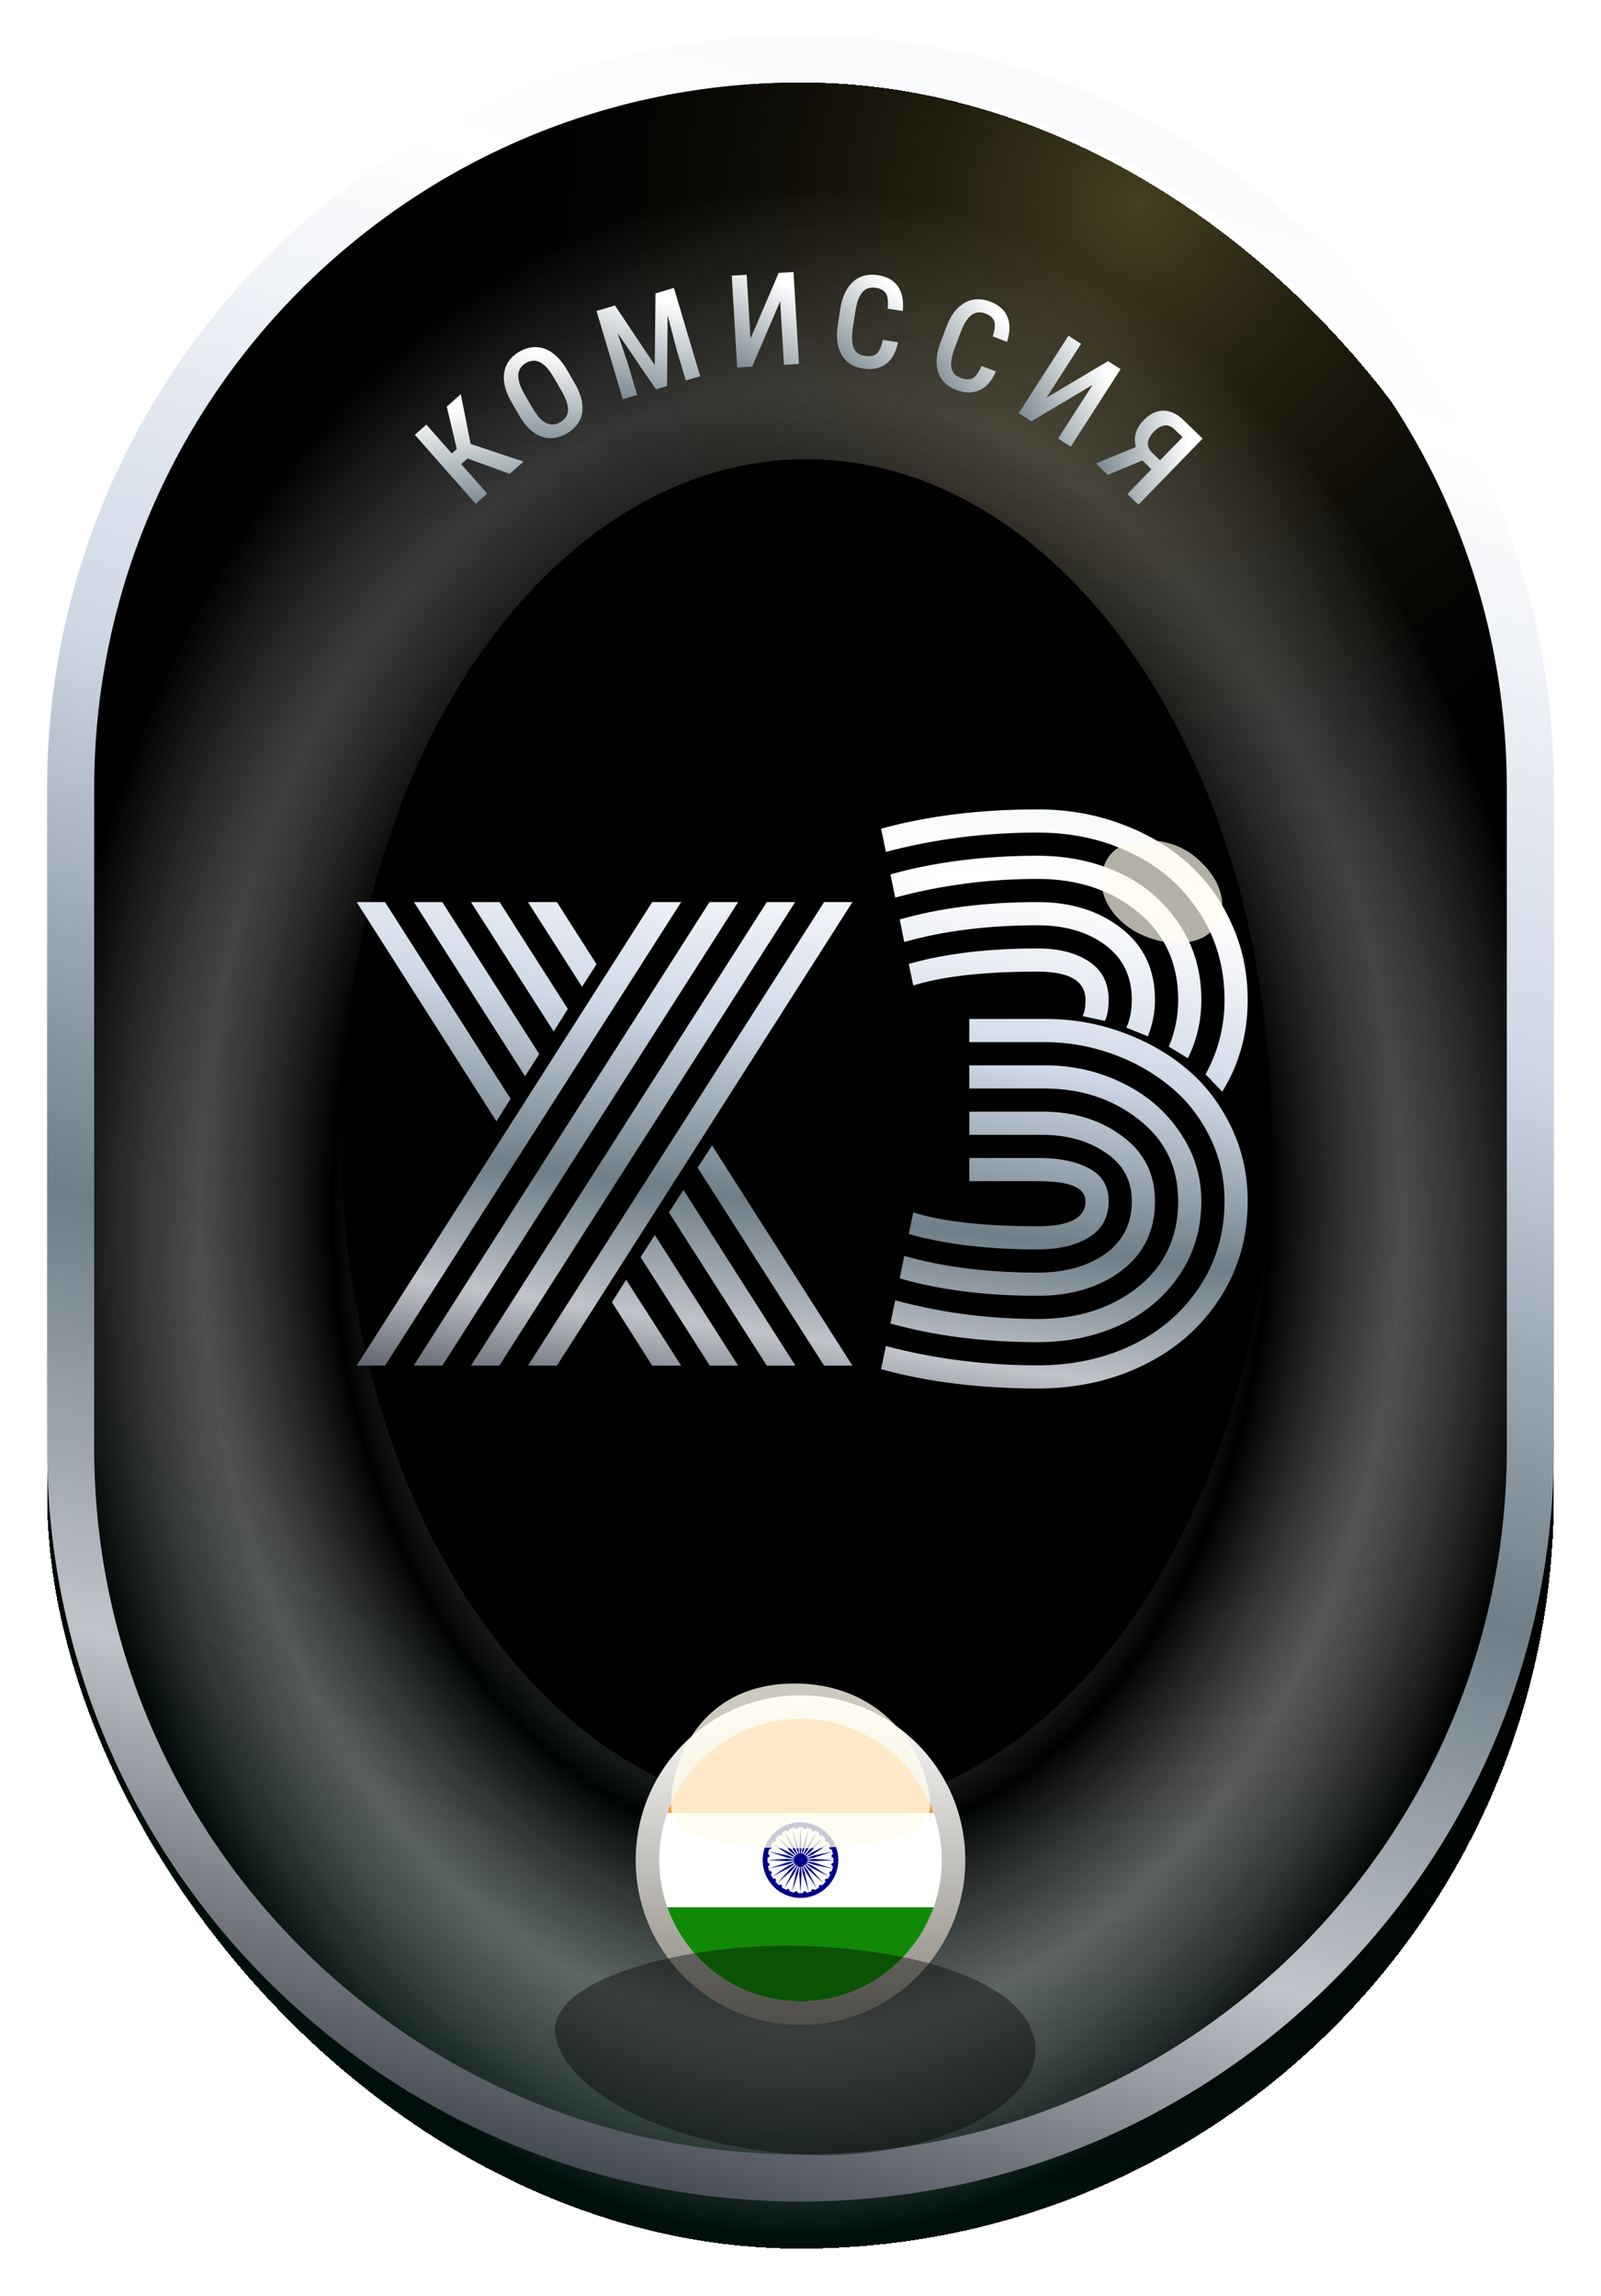 <svg width="136" height="195" viewBox="0 0 136 195" fill="none" xmlns="http://www.w3.org/2000/svg">
<g filter="url(#filter0_d_6897_101926)">
<rect x="4" y="3" width="128" height="184" rx="64" fill="url(#paint0_angular_6897_101926)" style="mix-blend-mode:screen" shape-rendering="crispEdges"/>
<rect x="4" y="3" width="128" height="184" rx="64" fill="url(#paint1_linear_6897_101926)" shape-rendering="crispEdges"/>
<rect x="4" y="3" width="128" height="184" rx="64" fill="url(#paint2_radial_6897_101926)" shape-rendering="crispEdges"/>
</g>
<g filter="url(#filter1_d_6897_101926)">
<path fill-rule="evenodd" clip-rule="evenodd" d="M128 123V67C128 33.863 101.137 7 68 7C34.863 7 8 33.863 8 67V123C8 156.137 34.863 183 68 183C101.137 183 128 156.137 128 123ZM68 3C32.654 3 4 31.654 4 67V123C4 158.346 32.654 187 68 187C103.346 187 132 158.346 132 123V67C132 31.654 103.346 3 68 3Z" fill="url(#paint3_linear_6897_101926)"/>
</g>
<g filter="url(#filter2_d_6897_101926)">
<path d="M36.217 36.067L41.391 41.931L40.412 42.794L35.238 36.93L36.217 36.067ZM39.145 33.483L40.148 38.565L38.895 39.671L37.958 38.893L38.804 38.147L37.953 34.535L39.145 33.483ZM43.3 40.246L39.486 38.863L39.418 37.519L44.472 39.212L43.3 40.246Z" fill="url(#paint4_linear_6897_101926)"/>
<path d="M48.171 31.431L48.838 32.584C49.114 33.061 49.3 33.512 49.397 33.936C49.496 34.358 49.512 34.75 49.444 35.112C49.378 35.469 49.234 35.792 49.012 36.082C48.794 36.369 48.506 36.616 48.15 36.822C47.797 37.027 47.439 37.153 47.078 37.2C46.72 37.246 46.366 37.211 46.017 37.094C45.67 36.972 45.335 36.765 45.012 36.471C44.693 36.176 44.395 35.79 44.119 35.313L43.452 34.16C43.172 33.676 42.983 33.221 42.885 32.794C42.785 32.363 42.769 31.966 42.835 31.601C42.904 31.234 43.047 30.905 43.263 30.614C43.483 30.322 43.768 30.074 44.118 29.872C44.475 29.666 44.833 29.541 45.193 29.499C45.556 29.454 45.912 29.494 46.261 29.619C46.611 29.744 46.947 29.957 47.27 30.258C47.591 30.556 47.892 30.947 48.171 31.431ZM47.718 33.232L47.045 32.069C46.846 31.725 46.648 31.447 46.451 31.234C46.255 31.017 46.059 30.861 45.864 30.767C45.667 30.67 45.47 30.629 45.272 30.644C45.075 30.654 44.876 30.718 44.675 30.834C44.479 30.947 44.327 31.087 44.217 31.254C44.108 31.417 44.045 31.608 44.028 31.829C44.012 32.045 44.048 32.293 44.135 32.573C44.224 32.849 44.368 33.158 44.567 33.502L45.239 34.665C45.435 35.003 45.631 35.278 45.829 35.491C46.024 35.7 46.219 35.852 46.414 35.946C46.611 36.035 46.808 36.072 47.006 36.057C47.204 36.041 47.401 35.977 47.596 35.864C47.794 35.75 47.95 35.61 48.062 35.446C48.173 35.282 48.237 35.095 48.251 34.884C48.267 34.668 48.231 34.424 48.144 34.151C48.055 33.876 47.913 33.57 47.718 33.232Z" fill="url(#paint5_linear_6897_101926)"/>
<path d="M51.1 26.287L52.238 25.948L55.621 31.011L55.682 24.924L56.737 24.61L56.661 32.792L55.719 33.072L51.1 26.287ZM50.673 26.414L51.723 26.101L53.313 30.823L54.123 33.547L52.903 33.91L50.673 26.414ZM56.192 24.772L57.247 24.458L59.477 31.954L58.257 32.317L57.447 29.593L56.192 24.772Z" fill="url(#paint6_linear_6897_101926)"/>
<path d="M63.751 28.77L66.148 23.178L67.408 23.104L67.869 30.911L66.593 30.986L66.274 25.587L63.891 31.145L62.62 31.221L62.159 23.414L63.43 23.339L63.751 28.77Z" fill="url(#paint7_linear_6897_101926)"/>
<path d="M74.991 28.875L76.276 29.072C76.165 29.627 75.979 30.086 75.717 30.448C75.456 30.806 75.12 31.059 74.71 31.206C74.303 31.354 73.829 31.386 73.287 31.303C72.877 31.24 72.52 31.109 72.217 30.911C71.918 30.713 71.677 30.456 71.493 30.142C71.31 29.824 71.189 29.453 71.132 29.027C71.077 28.602 71.09 28.131 71.169 27.614L71.379 26.245C71.458 25.728 71.589 25.275 71.772 24.887C71.958 24.499 72.188 24.181 72.462 23.933C72.735 23.685 73.047 23.514 73.399 23.419C73.754 23.322 74.141 23.305 74.559 23.369C75.093 23.451 75.527 23.622 75.86 23.884C76.193 24.145 76.428 24.489 76.566 24.916C76.703 25.342 76.744 25.843 76.688 26.418L75.404 26.221C75.445 25.832 75.439 25.516 75.386 25.273C75.337 25.026 75.232 24.838 75.07 24.708C74.913 24.579 74.687 24.492 74.393 24.447C74.149 24.409 73.931 24.423 73.74 24.488C73.553 24.553 73.388 24.669 73.247 24.836C73.109 25 72.991 25.215 72.892 25.483C72.797 25.747 72.722 26.063 72.665 26.431L72.454 27.811C72.399 28.166 72.374 28.482 72.379 28.762C72.383 29.041 72.421 29.285 72.495 29.491C72.569 29.695 72.683 29.859 72.838 29.984C72.993 30.106 73.198 30.186 73.453 30.225C73.757 30.272 74.007 30.261 74.202 30.194C74.401 30.126 74.562 29.986 74.685 29.773C74.808 29.56 74.91 29.261 74.991 28.875Z" fill="url(#paint8_linear_6897_101926)"/>
<path d="M83.38 31.089L84.597 31.546C84.375 32.067 84.098 32.477 83.768 32.778C83.438 33.075 83.058 33.253 82.626 33.313C82.198 33.374 81.727 33.309 81.214 33.116C80.825 32.97 80.503 32.769 80.247 32.512C79.995 32.257 79.811 31.957 79.696 31.611C79.582 31.263 79.541 30.874 79.571 30.446C79.605 30.019 79.714 29.561 79.898 29.071L80.385 27.774C80.568 27.284 80.79 26.868 81.048 26.525C81.31 26.184 81.6 25.92 81.919 25.733C82.238 25.547 82.579 25.444 82.942 25.423C83.31 25.401 83.692 25.463 84.087 25.612C84.593 25.802 84.983 26.059 85.255 26.383C85.527 26.707 85.687 27.092 85.734 27.538C85.781 27.984 85.718 28.482 85.546 29.033L84.329 28.577C84.449 28.205 84.508 27.894 84.506 27.645C84.509 27.394 84.444 27.188 84.313 27.028C84.185 26.869 83.982 26.737 83.704 26.633C83.473 26.546 83.257 26.515 83.057 26.539C82.86 26.564 82.675 26.644 82.502 26.778C82.334 26.91 82.174 27.097 82.022 27.338C81.875 27.578 81.736 27.872 81.605 28.22L81.115 29.528C80.989 29.863 80.899 30.168 80.846 30.442C80.793 30.717 80.781 30.963 80.81 31.18C80.841 31.395 80.919 31.579 81.044 31.733C81.171 31.884 81.356 32.005 81.597 32.095C81.885 32.203 82.132 32.244 82.337 32.218C82.545 32.193 82.731 32.089 82.896 31.906C83.06 31.723 83.222 31.45 83.38 31.089Z" fill="url(#paint9_linear_6897_101926)"/>
<path d="M88.894 33.782L94.125 30.674L95.187 31.356L90.962 37.937L89.887 37.246L92.808 32.695L87.609 35.784L86.537 35.096L90.762 28.515L91.833 29.203L88.894 33.782Z" fill="url(#paint10_linear_6897_101926)"/>
<path d="M98.073 40.119L96.897 38.978L96.673 38.453C96.441 37.963 96.359 37.487 96.428 37.025C96.497 36.563 96.734 36.124 97.138 35.708C97.497 35.338 97.87 35.093 98.255 34.973C98.644 34.856 99.031 34.858 99.418 34.979C99.807 35.103 100.179 35.336 100.533 35.681L102.156 37.256L96.708 42.866L95.771 41.957L100.456 37.133L99.77 36.467C99.498 36.202 99.211 36.094 98.911 36.141C98.612 36.186 98.316 36.36 98.022 36.663C97.817 36.874 97.672 37.083 97.587 37.289C97.504 37.498 97.485 37.702 97.531 37.901C97.58 38.098 97.696 38.286 97.881 38.466L98.806 39.364L98.073 40.119ZM97.644 38.857L94.103 40.337L93.101 39.364L96.657 37.899L97.644 38.857Z" fill="url(#paint11_linear_6897_101926)"/>
</g>
<g filter="url(#filter3_f_6897_101926)">
<ellipse cx="68.5" cy="96.5" rx="39.5" ry="57.5" fill="black"/>
</g>
<g filter="url(#filter4_d_6897_101926)">
<path d="M70.004 76.625H72.41L47.309 116H44.848L70.004 76.625ZM65.137 76.625H67.543L42.414 116H40.008L65.137 76.625ZM60.27 76.625H62.703L37.574 116H35.141L60.27 76.625ZM55.402 76.625H57.863L32.707 116H30.301L55.402 76.625ZM43.371 93.332L42.168 95.246L30.301 76.625H32.707L43.371 93.332ZM51.984 110.613L53.188 108.699L57.863 116H55.402L51.984 110.613ZM45.805 89.531L44.602 91.418L35.168 76.625H37.574L45.805 89.531ZM54.418 106.785L55.621 104.898L62.703 116H60.297L54.418 106.785ZM48.238 85.703L47.035 87.617L40.008 76.625H42.441L48.238 85.703ZM56.824 102.984L58.055 101.07L67.57 116H65.137L56.824 102.984ZM50.672 81.902L49.441 83.816L44.848 76.625H47.309L50.672 81.902ZM59.258 99.184L60.488 97.297L72.41 116H70.004L59.258 99.184ZM88.16 106.129C83.931 106.129 80.276 105.691 77.195 104.816L77.578 102.984C80.094 103.768 83.621 104.16 88.16 104.16C90.858 104.16 92.207 103.449 92.207 102.027C92.207 100.897 90.904 100.332 88.297 100.332H82.336V98.363H88.324C90.001 98.363 91.396 98.655 92.508 99.238C93.62 99.822 94.176 100.751 94.176 102.027C94.176 103.395 93.611 104.424 92.481 105.117C91.368 105.792 89.928 106.129 88.16 106.129ZM93.848 86.715L91.961 86.305C92.125 86.031 92.207 85.576 92.207 84.938C92.207 83.333 90.858 82.531 88.16 82.531C83.621 82.531 80.094 82.923 77.578 83.707L77.195 81.875C80.276 81 83.931 80.562 88.16 80.562C89.928 80.562 91.368 80.927 92.481 81.656C93.611 82.385 94.176 83.479 94.176 84.938C94.176 85.721 94.066 86.314 93.848 86.715ZM76.812 80.016L76.43 78.102C79.838 77.117 83.749 76.625 88.16 76.625C91.004 76.625 93.374 77.372 95.269 78.867C97.165 80.344 98.113 82.367 98.113 84.938C98.113 85.977 97.913 87.007 97.512 88.027L95.68 87.289C95.99 86.596 96.144 85.812 96.144 84.938C96.144 82.932 95.388 81.374 93.875 80.262C92.362 79.15 90.457 78.594 88.16 78.594C83.931 78.594 80.148 79.068 76.812 80.016ZM100.902 89.887L99.289 88.902C99.818 87.644 100.082 86.323 100.082 84.938C100.082 81.82 98.943 79.332 96.664 77.473C94.385 75.595 91.551 74.656 88.16 74.656C83.986 74.656 79.948 75.185 76.047 76.242L75.637 74.273C79.41 73.216 83.585 72.688 88.16 72.688C90.712 72.688 93.037 73.18 95.133 74.164C97.229 75.148 98.906 76.588 100.164 78.484C101.422 80.362 102.051 82.513 102.051 84.938C102.051 86.706 101.668 88.356 100.902 89.887ZM103.828 92.731L102.406 91.254C103.482 89.303 104.02 87.198 104.02 84.938C104.02 82.148 103.299 79.66 101.859 77.473C100.438 75.285 98.523 73.617 96.117 72.469C93.729 71.302 91.077 70.719 88.16 70.719C83.694 70.719 79.392 71.266 75.254 72.359L74.844 70.391C78.818 69.297 83.257 68.75 88.16 68.75C90.603 68.75 92.909 69.142 95.078 69.926C97.266 70.71 99.162 71.803 100.766 73.207C102.37 74.592 103.637 76.306 104.566 78.348C105.514 80.371 105.988 82.568 105.988 84.938C105.988 87.799 105.268 90.397 103.828 92.731ZM88.16 108.098C90.457 108.098 92.362 107.569 93.875 106.512C95.388 105.436 96.144 103.941 96.144 102.027C96.144 100.259 95.397 98.883 93.902 97.898C92.426 96.896 90.639 96.394 88.543 96.394H82.336V94.426H88.57C91.213 94.426 93.465 95.118 95.324 96.504C97.184 97.871 98.113 99.712 98.113 102.027C98.113 104.525 97.165 106.493 95.269 107.934C93.374 109.355 91.004 110.066 88.16 110.066C83.749 110.066 79.838 109.574 76.43 108.59L76.812 106.676C80.148 107.624 83.931 108.098 88.16 108.098ZM88.16 112.035C91.551 112.035 94.385 111.133 96.664 109.328C98.943 107.505 100.082 105.072 100.082 102.027C100.082 99.129 98.961 96.814 96.719 95.082C94.495 93.332 91.815 92.457 88.68 92.457H82.336V90.488H88.734C91.141 90.488 93.365 90.999 95.406 92.019C97.448 93.022 99.061 94.417 100.246 96.203C101.449 97.971 102.051 99.913 102.051 102.027C102.051 104.397 101.422 106.503 100.164 108.344C98.906 110.185 97.229 111.589 95.133 112.555C93.037 113.521 90.712 114.004 88.16 114.004C83.585 114.004 79.41 113.475 75.637 112.418L76.047 110.449C79.948 111.507 83.986 112.035 88.16 112.035ZM88.16 115.973C91.077 115.973 93.729 115.408 96.117 114.277C98.523 113.129 100.438 111.488 101.859 109.355C103.299 107.204 104.02 104.762 104.02 102.027C104.02 100.022 103.582 98.163 102.707 96.449C101.832 94.717 100.674 93.287 99.234 92.156C97.812 91.008 96.19 90.115 94.367 89.477C92.544 88.838 90.667 88.519 88.734 88.519H82.336V86.551H88.844C91.086 86.551 93.237 86.924 95.297 87.672C97.375 88.419 99.198 89.449 100.766 90.762C102.352 92.074 103.618 93.715 104.566 95.684C105.514 97.634 105.988 99.749 105.988 102.027C105.988 105.126 105.186 107.897 103.582 110.34C101.978 112.783 99.818 114.66 97.102 115.973C94.404 117.285 91.423 117.941 88.16 117.941C83.257 117.941 78.818 117.395 74.844 116.301L75.254 114.332C79.392 115.426 83.694 115.973 88.16 115.973Z" fill="url(#paint12_linear_6897_101926)"/>
</g>
<g filter="url(#filter5_f_6897_101926)">
<path d="M95.188 78.201C92.886 76.027 93.335 73.377 94.667 72.244C96 71.111 99.309 70.897 101.604 72.843C103.899 74.789 104.492 77.264 103.008 78.993C101.523 80.722 97.49 80.375 95.188 78.201Z" fill="#FFFCEE" fill-opacity="0.7"/>
</g>
<g filter="url(#filter6_d_6897_101926)">
<circle cx="68" cy="157" r="14" fill="url(#paint13_linear_6897_101926)"/>
</g>
<g clip-path="url(#clip0_6897_101926)" filter="url(#filter7_i_6897_101926)">
<path d="M80 157C80 158.402 79.756 159.747 79.316 161.003C77.661 165.658 73.217 169 68 169C62.783 169 58.339 165.658 56.684 161.003C56.244 159.747 56 158.402 56 157C56 155.598 56.244 154.253 56.684 152.997C58.339 148.342 62.783 145 68 145C73.217 145 77.661 148.342 79.316 152.997C79.756 154.253 80 155.598 80 157Z" fill="white"/>
<path d="M79.316 152.997H56.684C58.339 148.342 62.783 145 68 145C73.217 145 77.661 148.342 79.316 152.997Z" fill="#FF9933"/>
<path d="M79.316 161.003C77.661 165.658 73.217 169 68 169C62.783 169 58.339 165.658 56.684 161.003H79.316Z" fill="#128807"/>
<path d="M68.427 157.361L68.436 157.356L68.441 157.352L68.45 157.342C68.455 157.338 68.455 157.333 68.455 157.333L68.464 157.323L68.469 157.319C68.469 157.319 68.473 157.314 68.478 157.309L68.483 157.305L68.919 157.638L70.433 158.402L69.017 157.469L68.516 157.258L68.52 157.253L68.525 157.244C68.525 157.244 68.53 157.239 68.53 157.234L68.534 157.225C68.534 157.225 68.539 157.22 68.539 157.216L68.544 157.206L68.548 157.197L68.553 157.188L68.558 157.178C68.558 157.173 68.558 157.173 68.558 157.173L69.064 157.38L70.723 157.727L69.116 157.192L68.577 157.117L68.581 157.113V157.103C68.581 157.098 68.586 157.098 68.586 157.098V157.089L68.591 157.08C68.591 157.075 68.591 157.075 68.591 157.075L68.595 157.066V157.047C68.595 157.042 68.595 157.038 68.595 157.038V157.028L69.139 157.094L70.831 156.995L69.139 156.897L68.595 156.963V156.958C68.595 156.953 68.595 156.948 68.595 156.948V156.939L68.591 156.93C68.591 156.925 68.591 156.925 68.591 156.925L68.586 156.911V156.906C68.586 156.902 68.581 156.897 68.581 156.897V156.888L68.577 156.878L69.116 156.803L70.723 156.273L69.064 156.62L68.558 156.827V156.822L68.553 156.813L68.548 156.803C68.548 156.798 68.548 156.798 68.548 156.798L68.544 156.789C68.539 156.784 68.539 156.78 68.539 156.78C68.534 156.775 68.534 156.77 68.534 156.77L68.53 156.761L68.525 156.752L68.52 156.747L69.022 156.536L70.438 155.608L68.923 156.372L68.487 156.7C68.487 156.695 68.483 156.695 68.483 156.695L68.473 156.686L68.469 156.677L68.464 156.672C68.459 156.667 68.459 156.667 68.459 156.667L68.45 156.658L68.445 156.653C68.445 156.653 68.441 156.648 68.436 156.644L68.431 156.634L68.427 156.63L68.858 156.297L69.987 155.031L68.713 156.156L68.375 156.588L68.37 156.583L68.361 156.578L68.356 156.573C68.352 156.569 68.352 156.569 68.352 156.569L68.342 156.559L68.333 156.55L68.328 156.545L68.319 156.541L68.309 156.536L68.305 156.531L68.633 156.095L69.397 154.581L68.464 155.997L68.253 156.498L68.248 156.494C68.244 156.494 68.244 156.489 68.244 156.489L68.234 156.484L68.225 156.48L68.216 156.475L68.206 156.47L68.197 156.466L68.188 156.461L68.178 156.456L68.169 156.452L68.375 155.945L68.722 154.286L68.192 155.894L68.117 156.433H68.112C68.108 156.428 68.103 156.428 68.103 156.428L68.094 156.423C68.094 156.423 68.089 156.423 68.084 156.423L68.075 156.419H68.066H68.061L68.052 156.414H68.042C68.042 156.414 68.037 156.414 68.033 156.414L68.098 155.875L68 154.183L67.902 155.875L67.967 156.414H67.963H67.953L67.944 156.419H67.934H67.925L67.916 156.423H67.906L67.897 156.428C67.897 156.428 67.892 156.428 67.888 156.433H67.883L67.808 155.894L67.278 154.286L67.625 155.945L67.831 156.452L67.822 156.456L67.812 156.461L67.803 156.466L67.794 156.47C67.794 156.47 67.789 156.475 67.784 156.475L67.775 156.48L67.766 156.484L67.761 156.489C67.756 156.494 67.752 156.494 67.752 156.494L67.742 156.498L67.531 155.997L66.603 154.581L67.367 156.095L67.695 156.531C67.691 156.536 67.691 156.536 67.691 156.536L67.681 156.545C67.677 156.545 67.677 156.55 67.677 156.55L67.667 156.555L67.658 156.564L67.648 156.569L67.644 156.573L67.639 156.578L67.63 156.583L67.625 156.588L67.287 156.156L66.027 155.027L67.156 156.292L67.588 156.625L67.583 156.63L67.578 156.639C67.573 156.644 67.573 156.644 67.573 156.644L67.569 156.653L67.559 156.663C67.559 156.663 67.555 156.667 67.555 156.672L67.55 156.677L67.545 156.686L67.536 156.695L67.531 156.7L67.095 156.372L65.581 155.608L66.997 156.536L67.498 156.747C67.498 156.752 67.494 156.752 67.494 156.752L67.489 156.761L67.484 156.77L67.48 156.775L67.475 156.784L67.47 156.794L67.466 156.798L67.461 156.808L67.456 156.817V156.822L66.95 156.616L65.291 156.269L66.903 156.798L67.442 156.873L67.438 156.883V156.892L67.433 156.902V156.906L67.428 156.916V156.925L67.423 156.934V156.944C67.423 156.944 67.423 156.948 67.423 156.953V156.958L66.88 156.892L65.188 156.991L66.88 157.089L67.423 157.023V157.033C67.423 157.033 67.423 157.038 67.423 157.042V157.052L67.428 157.056V157.066L67.433 157.075V157.084C67.433 157.084 67.438 157.089 67.438 157.094V157.103L67.442 157.108L66.903 157.183L65.291 157.717L66.95 157.37L67.456 157.164C67.456 157.164 67.456 157.169 67.456 157.173L67.461 157.183L67.466 157.192L67.47 157.202C67.47 157.206 67.475 157.206 67.475 157.206L67.48 157.22L67.484 157.23C67.484 157.234 67.489 157.234 67.489 157.234L67.494 157.244L67.498 157.248L66.997 157.459L65.581 158.392L67.095 157.628L67.531 157.295L67.536 157.3C67.541 157.305 67.541 157.309 67.541 157.309L67.545 157.319C67.55 157.323 67.55 157.323 67.55 157.323C67.55 157.323 67.555 157.328 67.559 157.333L67.569 157.342L67.573 157.347C67.573 157.347 67.578 157.352 67.583 157.352C67.583 157.352 67.588 157.356 67.588 157.361L67.592 157.366L67.161 157.703L66.031 158.964L67.292 157.839L67.63 157.408C67.634 157.408 67.634 157.413 67.634 157.413C67.639 157.417 67.644 157.417 67.644 157.417L67.653 157.427L67.658 157.431L67.667 157.441L67.677 157.445L67.681 157.45C67.681 157.45 67.686 157.455 67.691 157.455L67.7 157.459L67.705 157.464L67.377 157.9L66.612 159.414L67.541 157.998L67.752 157.497L67.756 157.502C67.761 157.506 67.766 157.506 67.766 157.506L67.77 157.511L67.78 157.516L67.789 157.52C67.794 157.525 67.794 157.525 67.794 157.525L67.803 157.53L67.812 157.534C67.812 157.534 67.817 157.539 67.822 157.539L67.831 157.544L67.625 158.05L67.278 159.709L67.808 158.102L67.883 157.563L67.888 157.567H67.897L67.906 157.572H67.916L67.925 157.577H67.934C67.939 157.581 67.939 157.581 67.939 157.581H67.948H67.958H67.963L67.897 158.125L67.995 159.817L68.094 158.125L68.028 157.581C68.033 157.581 68.033 157.581 68.033 157.581H68.042H68.052C68.052 157.581 68.056 157.581 68.056 157.577H68.066L68.075 157.572C68.08 157.572 68.08 157.572 68.08 157.572L68.089 157.567H68.098L68.103 157.563L68.178 158.102L68.708 159.709L68.361 158.05L68.155 157.544L68.164 157.539C68.169 157.534 68.169 157.534 68.169 157.534L68.178 157.53L68.188 157.525L68.197 157.52L68.206 157.516L68.216 157.511L68.22 157.506L68.23 157.502L68.234 157.497L68.445 157.998L69.378 159.414L68.614 157.9L68.286 157.464L68.291 157.459L68.3 157.455L68.309 157.45C68.314 157.445 68.314 157.445 68.314 157.445L68.323 157.436L68.333 157.427L68.338 157.422L68.342 157.417C68.342 157.417 68.347 157.413 68.352 157.408L68.356 157.403L68.694 157.834L69.955 158.959L68.844 157.713L68.412 157.375L68.417 157.37C68.422 157.366 68.427 157.366 68.427 157.361Z" fill="#000088"/>
<path d="M68 153.789C66.223 153.789 64.789 155.228 64.789 157C64.789 158.772 66.228 160.211 68 160.211C69.772 160.211 71.211 158.772 71.211 157C71.211 155.228 69.777 153.789 68 153.789ZM70.742 157.516L70.761 157.52C70.733 157.67 70.695 157.816 70.644 157.956C70.578 157.928 70.498 157.952 70.466 158.013C70.423 158.083 70.447 158.167 70.517 158.209C70.517 158.209 70.531 158.214 70.536 158.219C70.47 158.355 70.395 158.486 70.311 158.608C70.255 158.561 70.17 158.566 70.119 158.617C70.067 158.669 70.067 158.762 70.119 158.819C70.119 158.819 70.128 158.828 70.133 158.833C70.034 158.95 69.927 159.053 69.814 159.152C69.772 159.095 69.692 159.077 69.627 159.114C69.561 159.156 69.533 159.241 69.575 159.306C69.58 159.316 69.584 159.316 69.584 159.316C69.463 159.409 69.336 159.484 69.195 159.545C69.172 159.48 69.097 159.442 69.027 159.461C68.952 159.484 68.905 159.559 68.928 159.634L68.933 159.653C68.792 159.7 68.647 159.742 68.497 159.77C68.487 159.695 68.431 159.644 68.356 159.644C68.277 159.644 68.216 159.705 68.216 159.784L68.22 159.803C68.145 159.808 68.075 159.812 68 159.812C67.92 159.812 67.845 159.808 67.77 159.803C67.78 159.728 67.737 159.662 67.667 159.644C67.588 159.62 67.513 159.667 67.494 159.742L67.489 159.761C67.339 159.733 67.194 159.695 67.053 159.644C67.081 159.578 67.058 159.503 66.997 159.466C66.927 159.423 66.842 159.452 66.805 159.517C66.8 159.522 66.795 159.531 66.795 159.531C66.659 159.47 66.528 159.395 66.406 159.311C66.448 159.255 66.448 159.175 66.397 159.119C66.341 159.067 66.252 159.067 66.191 159.119C66.191 159.119 66.181 159.128 66.181 159.133C66.069 159.034 65.961 158.927 65.862 158.814C65.919 158.772 65.938 158.692 65.9 158.631C65.858 158.561 65.773 158.538 65.708 158.58C65.698 158.584 65.698 158.589 65.698 158.589C65.605 158.472 65.534 158.341 65.469 158.2C65.534 158.177 65.572 158.102 65.553 158.031C65.534 157.956 65.455 157.909 65.38 157.933C65.37 157.933 65.366 157.938 65.356 157.938C65.309 157.797 65.267 157.652 65.239 157.506C65.314 157.497 65.37 157.441 65.37 157.366C65.37 157.286 65.305 157.225 65.225 157.225C65.225 157.225 65.216 157.225 65.206 157.23C65.202 157.155 65.197 157.084 65.197 157.009C65.197 156.93 65.202 156.855 65.206 156.78C65.277 156.789 65.347 156.747 65.366 156.677C65.384 156.597 65.338 156.522 65.263 156.503L65.234 156.484C65.263 156.334 65.3 156.189 65.352 156.053C65.417 156.081 65.497 156.058 65.53 155.992C65.572 155.927 65.544 155.837 65.478 155.8L65.459 155.791C65.525 155.655 65.6 155.528 65.684 155.402C65.741 155.444 65.825 155.444 65.877 155.392C65.928 155.336 65.928 155.247 65.877 155.191C65.872 155.186 65.867 155.181 65.867 155.181C65.961 155.059 66.069 154.956 66.181 154.858C66.223 154.914 66.303 154.933 66.369 154.895C66.434 154.858 66.463 154.769 66.42 154.703L66.411 154.689C66.533 154.605 66.664 154.53 66.8 154.464C66.823 154.53 66.898 154.567 66.969 154.548C67.044 154.525 67.091 154.45 67.067 154.375C67.067 154.375 67.062 154.361 67.062 154.352C67.203 154.305 67.348 154.263 67.498 154.239C67.508 154.309 67.564 154.366 67.639 154.366C67.719 154.366 67.78 154.3 67.78 154.225C67.78 154.216 67.78 154.211 67.78 154.211C67.85 154.197 67.92 154.197 67.995 154.197C68.075 154.197 68.15 154.202 68.23 154.206C68.22 154.277 68.263 154.342 68.333 154.366C68.412 154.384 68.487 154.338 68.506 154.263C68.506 154.263 68.511 154.248 68.511 154.244C68.661 154.272 68.806 154.309 68.947 154.361C68.919 154.427 68.942 154.506 69.003 154.544C69.073 154.581 69.158 154.558 69.195 154.492L69.205 154.473C69.341 154.539 69.472 154.614 69.594 154.703C69.547 154.755 69.552 154.839 69.603 154.891C69.659 154.947 69.753 154.947 69.805 154.891L69.819 154.877C69.931 154.975 70.039 155.083 70.138 155.195C70.081 155.237 70.062 155.317 70.1 155.383C70.142 155.448 70.227 155.477 70.292 155.434L70.306 155.425C70.391 155.547 70.466 155.678 70.531 155.814C70.466 155.842 70.428 155.913 70.447 155.983C70.47 156.058 70.545 156.105 70.62 156.086L70.639 156.077C70.686 156.217 70.728 156.363 70.756 156.513C70.681 156.522 70.63 156.578 70.63 156.653C70.63 156.733 70.691 156.794 70.77 156.794H70.789C70.794 156.864 70.798 156.934 70.798 157.009C70.798 157.089 70.794 157.164 70.789 157.244C70.714 157.234 70.648 157.277 70.63 157.347C70.62 157.412 70.667 157.492 70.742 157.516Z" fill="#000088"/>
</g>
<g filter="url(#filter8_f_6897_101926)">
<path d="M67.652 182.987C57.149 182.235 48.261 177.948 47.204 173.027C46.147 168.107 58.4 164.953 68.365 165.292C78.329 165.63 87.55 168.498 87.954 173.841C88.358 179.184 78.155 183.74 67.652 182.987Z" fill="black" fill-opacity="0.4"/>
</g>
<g opacity="0.8" filter="url(#filter9_f_6897_101926)">
<path d="M67.5 157C67.5 157 57 157.26 57 153.394C57 149.528 59.5 143 67.5 143C75.5 143 79 149.528 79 153.394C79 157.26 67.5 157 67.5 157Z" fill="#FFFCEE"/>
</g>
<defs>
<filter id="filter0_d_6897_101926" x="0" y="3" width="136" height="192" filterUnits="userSpaceOnUse" color-interpolation-filters="sRGB">
<feFlood flood-opacity="0" result="BackgroundImageFix"/>
<feColorMatrix in="SourceAlpha" type="matrix" values="0 0 0 0 0 0 0 0 0 0 0 0 0 0 0 0 0 0 127 0" result="hardAlpha"/>
<feOffset dy="4"/>
<feGaussianBlur stdDeviation="2"/>
<feComposite in2="hardAlpha" operator="out"/>
<feColorMatrix type="matrix" values="0 0 0 0 0 0 0 0 0 0 0 0 0 0 0 0 0 0 0.25 0"/>
<feBlend mode="normal" in2="BackgroundImageFix" result="effect1_dropShadow_6897_101926"/>
<feBlend mode="normal" in="SourceGraphic" in2="effect1_dropShadow_6897_101926" result="shape"/>
</filter>
<filter id="filter1_d_6897_101926" x="1" y="0" width="134" height="190" filterUnits="userSpaceOnUse" color-interpolation-filters="sRGB">
<feFlood flood-opacity="0" result="BackgroundImageFix"/>
<feColorMatrix in="SourceAlpha" type="matrix" values="0 0 0 0 0 0 0 0 0 0 0 0 0 0 0 0 0 0 127 0" result="hardAlpha"/>
<feOffset/>
<feGaussianBlur stdDeviation="1.5"/>
<feComposite in2="hardAlpha" operator="out"/>
<feColorMatrix type="matrix" values="0 0 0 0 0.355 0 0 0 0 0.368 0 0 0 0 0.388 0 0 0 0.55 0"/>
<feBlend mode="normal" in2="BackgroundImageFix" result="effect1_dropShadow_6897_101926"/>
<feBlend mode="normal" in="SourceGraphic" in2="effect1_dropShadow_6897_101926" result="shape"/>
</filter>
<filter id="filter2_d_6897_101926" x="32.238" y="20.104" width="72.917" height="25.762" filterUnits="userSpaceOnUse" color-interpolation-filters="sRGB">
<feFlood flood-opacity="0" result="BackgroundImageFix"/>
<feColorMatrix in="SourceAlpha" type="matrix" values="0 0 0 0 0 0 0 0 0 0 0 0 0 0 0 0 0 0 127 0" result="hardAlpha"/>
<feOffset/>
<feGaussianBlur stdDeviation="1.5"/>
<feComposite in2="hardAlpha" operator="out"/>
<feColorMatrix type="matrix" values="0 0 0 0 0.355 0 0 0 0 0.368 0 0 0 0 0.388 0 0 0 0.55 0"/>
<feBlend mode="normal" in2="BackgroundImageFix" result="effect1_dropShadow_6897_101926"/>
<feBlend mode="normal" in="SourceGraphic" in2="effect1_dropShadow_6897_101926" result="shape"/>
</filter>
<filter id="filter3_f_6897_101926" x="5" y="15" width="127" height="163" filterUnits="userSpaceOnUse" color-interpolation-filters="sRGB">
<feFlood flood-opacity="0" result="BackgroundImageFix"/>
<feBlend mode="normal" in="SourceGraphic" in2="BackgroundImageFix" result="shape"/>
<feGaussianBlur stdDeviation="12" result="effect1_foregroundBlur_6897_101926"/>
</filter>
<filter id="filter4_d_6897_101926" x="27.301" y="65.75" width="81.688" height="55.191" filterUnits="userSpaceOnUse" color-interpolation-filters="sRGB">
<feFlood flood-opacity="0" result="BackgroundImageFix"/>
<feColorMatrix in="SourceAlpha" type="matrix" values="0 0 0 0 0 0 0 0 0 0 0 0 0 0 0 0 0 0 127 0" result="hardAlpha"/>
<feOffset/>
<feGaussianBlur stdDeviation="1.5"/>
<feComposite in2="hardAlpha" operator="out"/>
<feColorMatrix type="matrix" values="0 0 0 0 0.355 0 0 0 0 0.368 0 0 0 0 0.388 0 0 0 0.55 0"/>
<feBlend mode="normal" in2="BackgroundImageFix" result="effect1_dropShadow_6897_101926"/>
<feBlend mode="normal" in="SourceGraphic" in2="effect1_dropShadow_6897_101926" result="shape"/>
</filter>
<filter id="filter5_f_6897_101926" x="85.565" y="63.384" width="26.257" height="24.708" filterUnits="userSpaceOnUse" color-interpolation-filters="sRGB">
<feFlood flood-opacity="0" result="BackgroundImageFix"/>
<feBlend mode="normal" in="SourceGraphic" in2="BackgroundImageFix" result="shape"/>
<feGaussianBlur stdDeviation="4" result="effect1_foregroundBlur_6897_101926"/>
</filter>
<filter id="filter6_d_6897_101926" x="52" y="142" width="32" height="32" filterUnits="userSpaceOnUse" color-interpolation-filters="sRGB">
<feFlood flood-opacity="0" result="BackgroundImageFix"/>
<feColorMatrix in="SourceAlpha" type="matrix" values="0 0 0 0 0 0 0 0 0 0 0 0 0 0 0 0 0 0 127 0" result="hardAlpha"/>
<feOffset dy="1"/>
<feGaussianBlur stdDeviation="1"/>
<feComposite in2="hardAlpha" operator="out"/>
<feColorMatrix type="matrix" values="0 0 0 0 0.196 0 0 0 0 0.101 0 0 0 0 0.013 0 0 0 0.4 0"/>
<feBlend mode="normal" in2="BackgroundImageFix" result="effect1_dropShadow_6897_101926"/>
<feBlend mode="normal" in="SourceGraphic" in2="effect1_dropShadow_6897_101926" result="shape"/>
</filter>
<filter id="filter7_i_6897_101926" x="56" y="145" width="24" height="25" filterUnits="userSpaceOnUse" color-interpolation-filters="sRGB">
<feFlood flood-opacity="0" result="BackgroundImageFix"/>
<feBlend mode="normal" in="SourceGraphic" in2="BackgroundImageFix" result="shape"/>
<feColorMatrix in="SourceAlpha" type="matrix" values="0 0 0 0 0 0 0 0 0 0 0 0 0 0 0 0 0 0 127 0" result="hardAlpha"/>
<feOffset dy="1"/>
<feGaussianBlur stdDeviation="0.5"/>
<feComposite in2="hardAlpha" operator="arithmetic" k2="-1" k3="1"/>
<feColorMatrix type="matrix" values="0 0 0 0 0 0 0 0 0 0 0 0 0 0 0 0 0 0 0.15 0"/>
<feBlend mode="normal" in2="shape" result="effect1_innerShadow_6897_101926"/>
</filter>
<filter id="filter8_f_6897_101926" x="39.14" y="157.267" width="56.826" height="33.802" filterUnits="userSpaceOnUse" color-interpolation-filters="sRGB">
<feFlood flood-opacity="0" result="BackgroundImageFix"/>
<feBlend mode="normal" in="SourceGraphic" in2="BackgroundImageFix" result="shape"/>
<feGaussianBlur stdDeviation="4" result="effect1_foregroundBlur_6897_101926"/>
</filter>
<filter id="filter9_f_6897_101926" x="45" y="131" width="46" height="38.004" filterUnits="userSpaceOnUse" color-interpolation-filters="sRGB">
<feFlood flood-opacity="0" result="BackgroundImageFix"/>
<feBlend mode="normal" in="SourceGraphic" in2="BackgroundImageFix" result="shape"/>
<feGaussianBlur stdDeviation="6" result="effect1_foregroundBlur_6897_101926"/>
</filter>
<radialGradient id="paint0_angular_6897_101926" cx="0" cy="0" r="1" gradientUnits="userSpaceOnUse" gradientTransform="translate(68 99) rotate(90) scale(88 64)">
<stop offset="0.047" stop-color="white" stop-opacity="0.72"/>
<stop offset="0.245"/>
<stop offset="0.422" stop-color="white" stop-opacity="0.72"/>
<stop offset="0.625"/>
<stop offset="0.802" stop-color="white" stop-opacity="0.72"/>
<stop offset="1"/>
</radialGradient>
<linearGradient id="paint1_linear_6897_101926" x1="68" y1="11" x2="68" y2="187" gradientUnits="userSpaceOnUse">
<stop stop-opacity="0.82"/>
<stop offset="1" stop-opacity="0.59"/>
</linearGradient>
<radialGradient id="paint2_radial_6897_101926" cx="0" cy="0" r="1" gradientUnits="userSpaceOnUse" gradientTransform="translate(96.5 14) rotate(114.204) scale(168.295 161.438)">
<stop stop-color="#F9E372" stop-opacity="0.28"/>
<stop offset="0.351" stop-opacity="0"/>
<stop offset="0.635" stop-opacity="0"/>
<stop offset="1" stop-color="#00FDC0" stop-opacity="0.06"/>
</radialGradient>
<linearGradient id="paint3_linear_6897_101926" x1="102" y1="-8" x2="44" y2="184.5" gradientUnits="userSpaceOnUse">
<stop stop-color="#F1F5F8"/>
<stop offset="0.188" stop-color="white"/>
<stop offset="0.427" stop-color="#CFD8E6"/>
<stop offset="0.659" stop-color="#6F7E87"/>
<stop offset="0.833" stop-color="#C0C3CA"/>
<stop offset="1" stop-color="#3F454D"/>
</linearGradient>
<linearGradient id="paint4_linear_6897_101926" x1="33.33" y1="26.071" x2="36.576" y2="50.293" gradientUnits="userSpaceOnUse">
<stop stop-color="#F1F5F8"/>
<stop offset="0.385" stop-color="white"/>
<stop offset="0.755" stop-color="#6F7E87"/>
<stop offset="1" stop-color="#C0C3CA"/>
</linearGradient>
<linearGradient id="paint5_linear_6897_101926" x1="42.236" y1="20.22" x2="40.637" y2="44.606" gradientUnits="userSpaceOnUse">
<stop stop-color="#F1F5F8"/>
<stop offset="0.385" stop-color="white"/>
<stop offset="0.755" stop-color="#6F7E87"/>
<stop offset="1" stop-color="#C0C3CA"/>
</linearGradient>
<linearGradient id="paint6_linear_6897_101926" x1="55.315" y1="15.221" x2="50.369" y2="40.831" gradientUnits="userSpaceOnUse">
<stop stop-color="#F1F5F8"/>
<stop offset="0.385" stop-color="white"/>
<stop offset="0.755" stop-color="#6F7E87"/>
<stop offset="1" stop-color="#C0C3CA"/>
</linearGradient>
<linearGradient id="paint7_linear_6897_101926" x1="67.381" y1="13.684" x2="55.01" y2="34.76" gradientUnits="userSpaceOnUse">
<stop stop-color="#F1F5F8"/>
<stop offset="0.385" stop-color="white"/>
<stop offset="0.755" stop-color="#6F7E87"/>
<stop offset="1" stop-color="#C0C3CA"/>
</linearGradient>
<linearGradient id="paint8_linear_6897_101926" x1="79.16" y1="14.668" x2="62.647" y2="32.683" gradientUnits="userSpaceOnUse">
<stop stop-color="#F1F5F8"/>
<stop offset="0.385" stop-color="white"/>
<stop offset="0.755" stop-color="#6F7E87"/>
<stop offset="1" stop-color="#C0C3CA"/>
</linearGradient>
<linearGradient id="paint9_linear_6897_101926" x1="90.377" y1="18.042" x2="70.516" y2="32.282" gradientUnits="userSpaceOnUse">
<stop stop-color="#F1F5F8"/>
<stop offset="0.385" stop-color="white"/>
<stop offset="0.755" stop-color="#6F7E87"/>
<stop offset="1" stop-color="#C0C3CA"/>
</linearGradient>
<linearGradient id="paint10_linear_6897_101926" x1="100.711" y1="23.726" x2="78.302" y2="33.476" gradientUnits="userSpaceOnUse">
<stop stop-color="#F1F5F8"/>
<stop offset="0.385" stop-color="white"/>
<stop offset="0.755" stop-color="#6F7E87"/>
<stop offset="1" stop-color="#C0C3CA"/>
</linearGradient>
<linearGradient id="paint11_linear_6897_101926" x1="108.989" y1="30.782" x2="86.029" y2="33.952" gradientUnits="userSpaceOnUse">
<stop stop-color="#F1F5F8"/>
<stop offset="0.385" stop-color="white"/>
<stop offset="0.755" stop-color="#6F7E87"/>
<stop offset="1" stop-color="#C0C3CA"/>
</linearGradient>
<linearGradient id="paint12_linear_6897_101926" x1="89.484" y1="63.652" x2="80.195" y2="126.177" gradientUnits="userSpaceOnUse">
<stop stop-color="#F1F5F8"/>
<stop offset="0.188" stop-color="white"/>
<stop offset="0.427" stop-color="#CFD8E6"/>
<stop offset="0.659" stop-color="#6F7E87"/>
<stop offset="0.833" stop-color="#C0C3CA"/>
<stop offset="1" stop-color="#3F454D"/>
</linearGradient>
<linearGradient id="paint13_linear_6897_101926" x1="68" y1="143" x2="68" y2="171" gradientUnits="userSpaceOnUse">
<stop stop-color="white"/>
<stop offset="1" stop-color="#88847B"/>
</linearGradient>
<clipPath id="clip0_6897_101926">
<rect width="24" height="24" fill="white" transform="translate(56 145)"/>
</clipPath>
</defs>
</svg>
